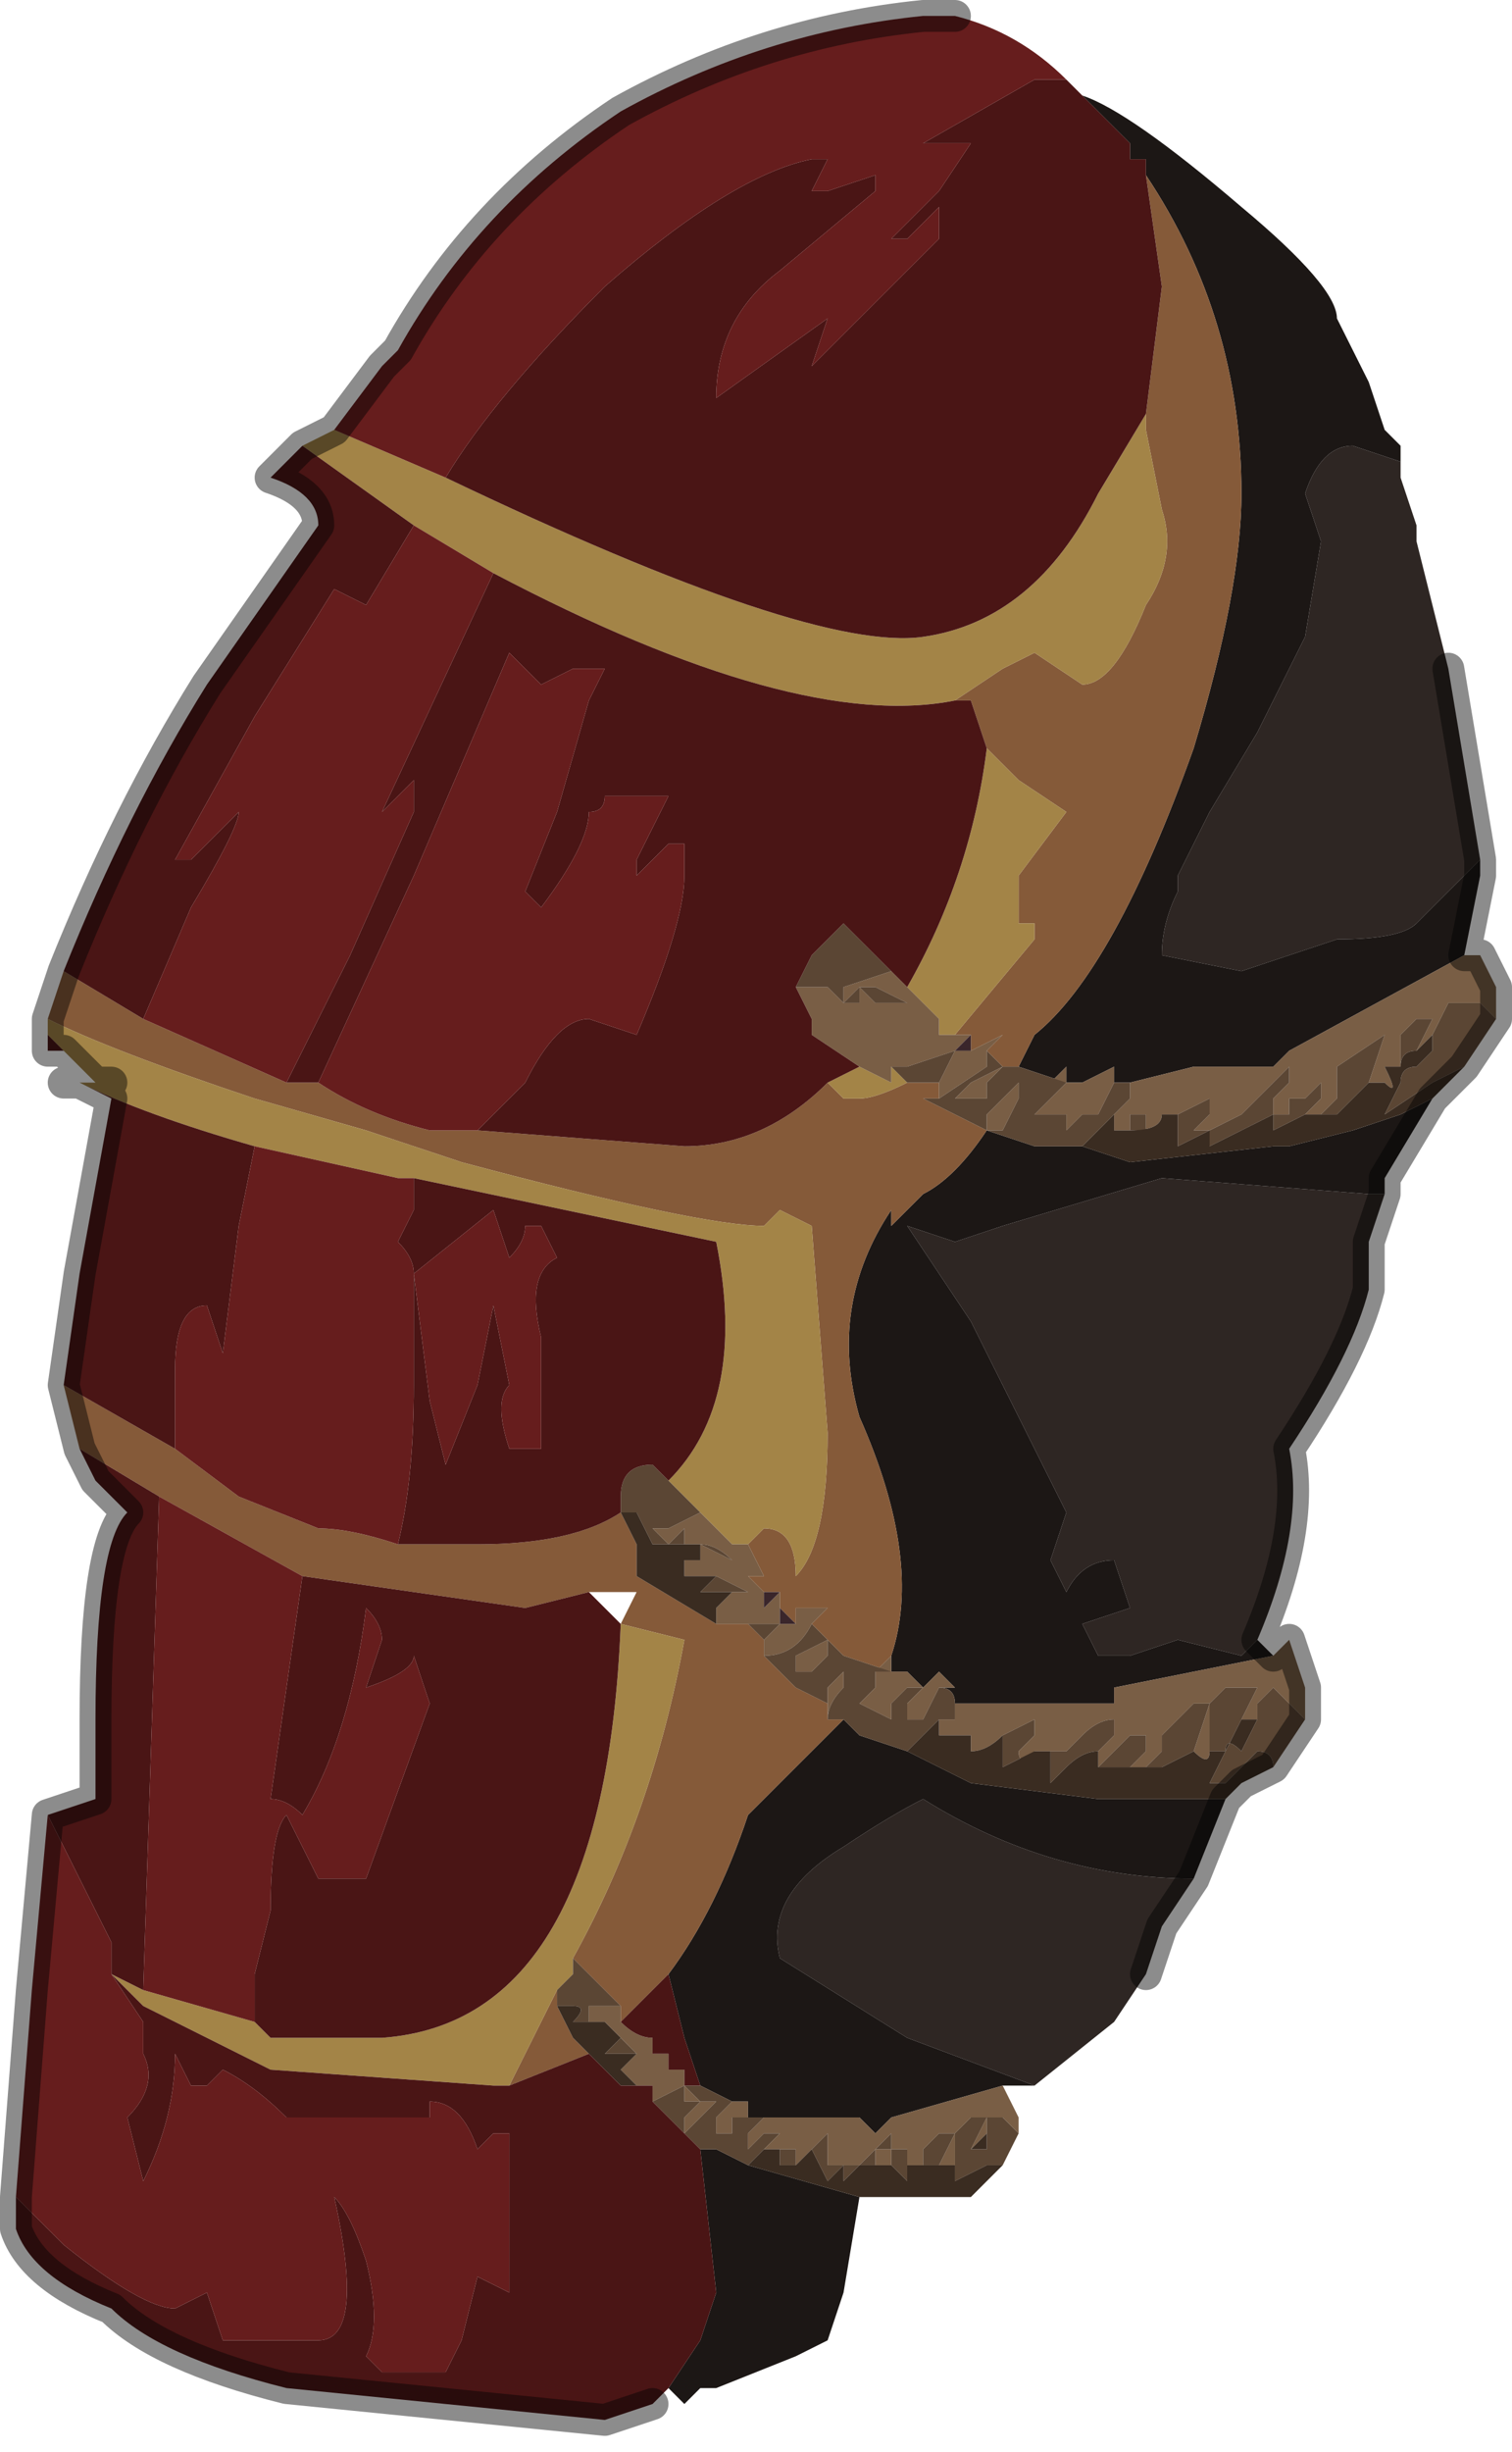 <?xml version="1.0" encoding="UTF-8" standalone="no"?>
<svg xmlns:xlink="http://www.w3.org/1999/xlink" height="7.7px" width="4.75px" xmlns="http://www.w3.org/2000/svg">
  <g transform="matrix(1.0, 0.0, 0.0, 1.0, 2.4, 3.95)">
    <path d="M2.0 -2.5 L2.0 -2.45 2.05 -2.3 2.05 -2.25 2.15 -1.85 2.25 -1.25 2.05 -1.05 Q2.0 -1.0 1.8 -1.0 L1.5 -0.9 1.25 -0.95 Q1.25 -1.05 1.3 -1.15 L1.3 -1.2 1.4 -1.4 1.55 -1.65 1.7 -1.95 1.75 -2.25 1.7 -2.4 Q1.75 -2.55 1.85 -2.55 L2.0 -2.5 M1.95 -0.2 L1.9 -0.05 1.9 0.1 Q1.85 0.3 1.65 0.6 1.7 0.85 1.55 1.2 L1.5 1.25 1.3 1.2 1.15 1.25 1.05 1.25 1.0 1.15 1.15 1.1 1.1 0.95 Q1.0 0.95 0.95 1.05 L0.9 0.95 0.95 0.8 0.8 0.5 0.65 0.2 0.45 -0.1 0.6 -0.05 0.75 -0.1 1.25 -0.25 1.9 -0.2 1.95 -0.2 M1.35 1.95 L1.25 2.1 1.2 2.25 1.1 2.4 0.85 2.6 0.45 2.45 0.05 2.2 Q0.0 2.0 0.25 1.85 0.4 1.75 0.5 1.7 0.9 1.95 1.35 1.95 M1.2 0.0 L1.2 0.0 1.2 0.0" fill="#2e2623" fill-rule="evenodd" stroke="none"/>
    <path d="M1.0 -3.65 Q1.15 -3.6 1.5 -3.3 1.8 -3.05 1.8 -2.95 L1.9 -2.75 1.9 -2.75 1.95 -2.6 2.0 -2.55 2.0 -2.5 1.85 -2.55 Q1.75 -2.55 1.7 -2.4 L1.75 -2.25 1.7 -1.95 1.55 -1.65 1.4 -1.4 1.3 -1.2 1.3 -1.15 Q1.25 -1.05 1.25 -0.95 L1.5 -0.9 1.8 -1.0 Q2.0 -1.0 2.05 -1.05 L2.25 -1.25 2.25 -1.2 2.2 -0.95 1.65 -0.65 1.6 -0.6 1.5 -0.6 1.35 -0.6 1.15 -0.55 1.1 -0.55 1.1 -0.55 1.1 -0.6 1.0 -0.55 1.0 -0.55 0.95 -0.55 0.95 -0.6 0.9 -0.55 0.95 -0.55 0.8 -0.6 0.85 -0.7 Q1.1 -0.9 1.35 -1.6 1.5 -2.1 1.5 -2.4 1.5 -2.95 1.2 -3.4 L1.2 -3.45 1.15 -3.45 1.15 -3.5 1.0 -3.65 M2.1 -0.5 L1.95 -0.25 1.95 -0.2 1.9 -0.2 1.25 -0.25 0.75 -0.1 0.6 -0.05 0.45 -0.1 0.65 0.2 0.8 0.5 0.95 0.8 0.9 0.95 0.95 1.05 Q1.0 0.95 1.1 0.95 L1.15 1.1 1.0 1.15 1.05 1.25 1.15 1.25 1.3 1.2 1.5 1.25 1.55 1.2 1.6 1.25 1.1 1.35 1.1 1.4 1.0 1.4 0.85 1.4 0.65 1.4 0.6 1.4 Q0.6 1.35 0.55 1.35 L0.6 1.35 0.55 1.3 0.5 1.35 0.45 1.3 0.4 1.3 0.4 1.25 0.35 1.3 0.4 1.25 Q0.5 0.95 0.3 0.5 0.2 0.15 0.4 -0.15 L0.4 -0.1 0.5 -0.2 Q0.6 -0.25 0.7 -0.4 L0.85 -0.35 1.0 -0.35 1.15 -0.3 1.6 -0.35 Q1.65 -0.35 1.65 -0.35 L1.85 -0.4 2.0 -0.45 2.1 -0.5 M1.45 1.7 L1.35 1.95 Q0.9 1.95 0.5 1.7 0.4 1.75 0.25 1.85 0.0 2.0 0.05 2.2 L0.45 2.45 0.85 2.6 0.75 2.6 0.4 2.7 0.35 2.75 0.3 2.7 0.2 2.7 0.05 2.7 0.0 2.7 -0.05 2.7 -0.05 2.65 -0.1 2.65 -0.1 2.65 -0.2 2.6 -0.2 2.6 -0.25 2.45 -0.3 2.25 Q-0.15 2.05 -0.05 1.75 L0.15 1.55 0.25 1.45 0.3 1.5 0.45 1.55 0.65 1.65 1.05 1.7 1.1 1.7 1.3 1.7 1.35 1.7 1.45 1.7 M0.3 2.95 L0.25 3.25 0.2 3.4 0.1 3.45 -0.15 3.55 -0.2 3.55 -0.25 3.6 -0.3 3.55 -0.2 3.4 -0.15 3.25 -0.2 2.8 -0.15 2.8 -0.05 2.85 0.3 2.95 M0.7 -0.4 L0.7 -0.4 M1.85 -0.4 L1.85 -0.4" fill="#1c1715" fill-rule="evenodd" stroke="none"/>
    <path d="M-2.15 0.6 L-2.15 0.6 -2.2 0.4 -1.85 0.6 -1.65 0.75 -1.4 0.85 Q-1.3 0.85 -1.15 0.9 L-0.9 0.9 Q-0.6 0.9 -0.45 0.8 L-0.4 0.9 -0.4 1.0 -0.15 1.15 -0.15 1.15 -0.05 1.15 0.0 1.2 0.0 1.25 0.0 1.25 0.1 1.35 0.2 1.4 0.2 1.45 0.25 1.45 0.15 1.55 -0.05 1.75 Q-0.15 2.05 -0.3 2.25 L-0.45 2.4 -0.45 2.35 -0.6 2.2 -0.6 2.2 Q-0.35 1.75 -0.25 1.2 L-0.45 1.15 -0.4 1.05 -0.55 1.05 -0.75 1.1 -1.45 1.0 -1.9 0.75 -2.15 0.6 M-2.25 -0.75 L-2.2 -0.9 -1.95 -0.75 -1.5 -0.55 -1.4 -0.55 Q-1.25 -0.45 -1.05 -0.4 L-0.9 -0.4 -0.25 -0.35 Q0.0 -0.35 0.2 -0.55 L0.25 -0.5 0.3 -0.5 Q0.35 -0.5 0.45 -0.55 L0.55 -0.55 0.55 -0.5 0.5 -0.5 0.7 -0.4 Q0.6 -0.25 0.5 -0.2 L0.4 -0.1 0.4 -0.15 Q0.2 0.15 0.3 0.5 0.5 0.95 0.4 1.25 L0.35 1.3 0.4 1.3 0.25 1.25 0.2 1.2 0.15 1.15 0.2 1.1 0.1 1.1 0.1 1.15 0.05 1.1 0.05 1.05 0.0 1.05 -0.05 1.0 0.0 1.0 -0.05 0.9 0.0 0.85 Q0.1 0.85 0.1 1.0 0.2 0.9 0.2 0.55 L0.15 -0.1 0.05 -0.15 0.0 -0.1 Q-0.2 -0.1 -0.95 -0.3 L-1.25 -0.4 -1.6 -0.5 -1.6 -0.5 Q-2.05 -0.65 -2.25 -0.75 M0.6 -1.75 L0.75 -1.85 0.85 -1.9 1.0 -1.8 Q1.1 -1.8 1.2 -2.05 1.3 -2.2 1.25 -2.35 L1.2 -2.6 1.2 -2.65 1.25 -3.05 1.2 -3.4 Q1.5 -2.95 1.5 -2.4 1.5 -2.1 1.35 -1.6 1.1 -0.9 0.85 -0.7 L0.8 -0.6 0.75 -0.6 0.75 -0.6 0.7 -0.65 0.75 -0.7 0.65 -0.65 0.65 -0.65 0.65 -0.7 0.6 -0.7 0.85 -1.0 0.85 -1.05 0.8 -1.05 0.8 -1.2 0.95 -1.4 0.8 -1.5 0.7 -1.6 0.7 -1.6 0.65 -1.75 0.6 -1.75 M-0.8 2.6 L-0.65 2.3 -0.65 2.35 -0.6 2.45 -0.6 2.45 Q-0.6 2.45 -0.55 2.5 L-0.8 2.6" fill="#855a39" fill-rule="evenodd" stroke="none"/>
    <path d="M-2.15 -0.55 L-2.15 -0.55 -2.2 -0.55 -2.05 -0.55 -2.1 -0.55 -2.15 -0.6 -2.25 -0.7 -2.25 -0.75 Q-2.05 -0.65 -1.6 -0.5 L-1.6 -0.5 -1.25 -0.4 -0.95 -0.3 Q-0.2 -0.1 0.0 -0.1 L0.05 -0.15 0.15 -0.1 0.2 0.55 Q0.2 0.9 0.1 1.0 0.1 0.85 0.0 0.85 L-0.05 0.9 -0.1 0.9 -0.2 0.8 -0.3 0.7 Q-0.05 0.45 -0.15 -0.05 L-1.1 -0.25 -1.15 -0.25 -1.6 -0.35 Q-1.95 -0.45 -2.15 -0.55 M-1.45 -2.55 L-1.35 -2.6 -1.0 -2.45 Q0.15 -1.9 0.5 -1.95 0.85 -2.0 1.05 -2.4 L1.2 -2.65 1.2 -2.6 1.25 -2.35 Q1.3 -2.2 1.2 -2.05 1.1 -1.8 1.0 -1.8 L0.85 -1.9 0.75 -1.85 0.6 -1.75 Q0.1 -1.65 -0.85 -2.15 L-1.1 -2.3 -1.45 -2.55 M0.7 -1.6 L0.8 -1.5 0.95 -1.4 0.8 -1.2 0.8 -1.05 0.85 -1.05 0.85 -1.0 0.6 -0.7 0.6 -0.7 0.55 -0.7 0.55 -0.75 0.45 -0.85 0.45 -0.85 Q0.65 -1.2 0.7 -1.6 M0.3 -0.6 L0.4 -0.55 0.4 -0.6 0.45 -0.55 Q0.35 -0.5 0.3 -0.5 L0.25 -0.5 0.2 -0.55 0.3 -0.6 M-0.45 1.15 L-0.25 1.2 Q-0.35 1.75 -0.6 2.2 L-0.6 2.25 -0.65 2.3 -0.65 2.3 -0.8 2.6 -0.85 2.6 -1.55 2.55 -1.95 2.35 -2.05 2.25 -1.95 2.3 -1.6 2.4 -1.55 2.45 -1.2 2.45 Q-0.5 2.4 -0.45 1.15" fill="#a38447" fill-rule="evenodd" stroke="none"/>
    <path d="M2.2 -0.95 L2.25 -0.95 2.3 -0.85 2.3 -0.75 2.25 -0.8 2.2 -0.8 2.15 -0.8 2.1 -0.7 2.05 -0.65 2.1 -0.75 2.05 -0.75 2.05 -0.75 2.0 -0.7 2.0 -0.6 1.95 -0.6 Q2.0 -0.5 1.95 -0.55 L1.9 -0.55 1.9 -0.55 1.95 -0.7 1.95 -0.7 1.8 -0.6 1.8 -0.5 1.75 -0.45 1.7 -0.45 1.75 -0.5 1.75 -0.55 1.7 -0.5 Q1.7 -0.5 1.65 -0.5 L1.65 -0.45 1.6 -0.45 1.6 -0.5 1.65 -0.55 1.65 -0.6 1.55 -0.5 1.5 -0.45 1.4 -0.4 1.4 -0.4 1.35 -0.4 Q1.4 -0.45 1.4 -0.45 L1.4 -0.5 1.3 -0.45 1.3 -0.45 1.25 -0.45 Q1.25 -0.4 1.15 -0.4 L1.2 -0.4 1.2 -0.45 1.15 -0.45 1.15 -0.45 1.15 -0.4 1.1 -0.4 1.1 -0.45 1.15 -0.5 1.15 -0.55 1.35 -0.6 1.5 -0.6 1.6 -0.6 1.65 -0.65 2.2 -0.95 M1.6 1.25 L1.65 1.2 1.7 1.35 1.7 1.45 1.65 1.4 1.6 1.35 1.55 1.4 1.55 1.45 1.5 1.45 1.55 1.35 1.5 1.35 1.45 1.35 1.4 1.4 1.4 1.55 Q1.4 1.6 1.35 1.55 L1.4 1.4 1.35 1.4 1.25 1.5 1.25 1.55 1.2 1.6 1.15 1.6 1.2 1.55 1.2 1.5 1.15 1.5 1.1 1.55 1.05 1.6 1.05 1.55 1.1 1.5 1.1 1.45 Q1.05 1.45 1.0 1.5 0.95 1.55 0.95 1.55 L0.9 1.55 0.85 1.55 Q0.8 1.6 0.8 1.55 L0.85 1.5 0.85 1.45 0.75 1.5 Q0.7 1.55 0.65 1.55 L0.65 1.5 0.6 1.5 0.65 1.5 0.6 1.5 0.55 1.5 0.55 1.45 0.6 1.45 0.6 1.4 0.65 1.4 0.85 1.4 1.0 1.4 1.1 1.4 1.1 1.35 1.6 1.25 M0.75 2.6 L0.8 2.7 0.8 2.75 0.75 2.7 0.7 2.7 0.7 2.75 0.65 2.8 0.7 2.7 0.65 2.7 0.6 2.75 0.6 2.85 0.55 2.85 0.6 2.75 0.55 2.75 0.5 2.8 0.5 2.85 0.45 2.85 0.45 2.9 0.45 2.8 0.4 2.8 0.4 2.85 0.35 2.85 0.35 2.8 0.4 2.8 0.4 2.75 0.35 2.8 0.3 2.85 Q0.25 2.85 0.25 2.85 L0.2 2.85 0.2 2.75 0.15 2.8 0.1 2.85 0.1 2.8 0.05 2.8 0.1 2.8 0.05 2.8 0.05 2.85 0.05 2.8 0.0 2.8 0.05 2.75 0.05 2.7 0.05 2.75 0.0 2.75 0.0 2.75 -0.05 2.8 -0.05 2.75 -0.05 2.75 0.0 2.7 -0.05 2.7 -0.05 2.7 -0.1 2.7 -0.1 2.75 -0.15 2.75 -0.15 2.7 -0.1 2.65 -0.1 2.65 -0.05 2.65 -0.05 2.7 0.0 2.7 0.05 2.7 0.2 2.7 0.3 2.7 0.35 2.75 0.4 2.7 0.75 2.6 M0.6 -0.7 L0.65 -0.7 0.6 -0.65 0.65 -0.65 0.65 -0.65 0.75 -0.7 0.7 -0.65 0.7 -0.6 0.55 -0.5 0.55 -0.55 0.6 -0.65 0.45 -0.6 0.4 -0.6 0.4 -0.55 0.3 -0.6 0.15 -0.7 0.15 -0.75 0.1 -0.85 0.2 -0.85 0.25 -0.8 0.3 -0.8 0.3 -0.85 0.25 -0.8 0.25 -0.85 0.4 -0.9 0.45 -0.85 0.45 -0.85 0.55 -0.75 0.55 -0.7 0.55 -0.7 0.6 -0.7 0.6 -0.7 M0.5 -0.8 L0.45 -0.8 0.35 -0.85 0.3 -0.85 0.35 -0.8 0.45 -0.8 0.5 -0.8 M0.35 1.3 L0.4 1.25 0.4 1.3 0.45 1.3 0.5 1.35 0.55 1.3 0.6 1.35 0.55 1.35 0.5 1.45 0.45 1.45 0.45 1.5 0.45 1.4 0.5 1.35 Q0.45 1.35 0.45 1.35 L0.4 1.4 0.4 1.45 0.3 1.4 0.35 1.35 0.35 1.3 0.4 1.3 0.35 1.3 M0.95 -0.55 L0.9 -0.55 0.95 -0.6 0.95 -0.55 1.0 -0.55 1.0 -0.55 1.0 -0.5 0.95 -0.45 0.95 -0.45 0.85 -0.45 0.9 -0.5 0.95 -0.55 M1.0 -0.55 L1.1 -0.6 1.1 -0.55 1.1 -0.55 1.05 -0.45 1.0 -0.45 1.0 -0.45 0.95 -0.4 0.95 -0.45 1.0 -0.5 1.0 -0.55 M0.7 -0.4 L0.7 -0.45 0.75 -0.5 0.8 -0.55 0.8 -0.5 0.75 -0.4 0.7 -0.4 M0.75 -0.6 L0.7 -0.55 0.7 -0.5 0.65 -0.5 0.6 -0.5 0.65 -0.55 0.75 -0.6 M1.6 -0.45 L1.6 -0.45 M-0.45 2.35 L-0.45 2.4 -0.45 2.4 Q-0.4 2.45 -0.35 2.45 L-0.35 2.5 -0.35 2.5 -0.3 2.5 -0.3 2.55 -0.25 2.55 -0.2 2.55 -0.25 2.55 -0.25 2.55 -0.25 2.6 -0.35 2.65 -0.35 2.6 -0.3 2.6 -0.4 2.6 -0.45 2.55 -0.4 2.5 -0.4 2.5 -0.45 2.45 -0.45 2.45 -0.45 2.45 -0.5 2.45 -0.5 2.45 -0.45 2.45 -0.45 2.45 -0.45 2.45 -0.5 2.4 -0.5 2.4 -0.55 2.4 -0.55 2.35 -0.45 2.35 M0.2 1.45 L0.2 1.4 0.2 1.35 0.25 1.3 Q0.25 1.3 0.25 1.35 0.2 1.4 0.2 1.45 M0.0 1.25 L0.0 1.2 0.05 1.15 -0.15 1.15 -0.15 1.1 -0.1 1.05 -0.05 1.05 -0.15 1.0 -0.15 1.0 -0.2 1.0 -0.25 1.0 -0.25 0.95 -0.2 0.95 -0.2 0.9 -0.1 0.95 Q-0.15 0.9 -0.2 0.9 L-0.25 0.9 -0.25 0.85 -0.3 0.9 -0.3 0.9 -0.35 0.85 -0.3 0.85 Q-0.2 0.8 -0.2 0.8 L-0.1 0.9 -0.05 0.9 0.0 1.0 -0.05 1.0 0.0 1.05 0.0 1.1 0.05 1.05 0.05 1.1 0.05 1.15 0.1 1.15 0.1 1.1 0.2 1.1 0.15 1.15 Q0.1 1.25 0.0 1.25 M-0.25 2.6 L-0.2 2.65 -0.25 2.65 -0.3 2.65 -0.25 2.65 -0.25 2.6 M-0.2 2.65 L-0.15 2.65 -0.2 2.7 -0.2 2.7 -0.25 2.75 -0.25 2.7 -0.2 2.65 -0.2 2.65 M0.2 1.2 L0.2 1.25 0.15 1.3 0.1 1.3 0.1 1.25 0.2 1.2" fill="#795e45" fill-rule="evenodd" stroke="none"/>
    <path d="M2.3 -0.75 L2.2 -0.6 2.1 -0.55 1.95 -0.45 1.95 -0.45 2.0 -0.55 Q2.0 -0.6 2.05 -0.6 L2.1 -0.65 2.1 -0.7 2.15 -0.8 2.2 -0.8 2.25 -0.8 2.3 -0.75 M1.7 1.45 L1.6 1.6 Q1.6 1.55 1.55 1.55 L1.45 1.65 1.4 1.65 1.45 1.55 Q1.45 1.5 1.5 1.55 L1.55 1.45 1.55 1.4 1.6 1.35 1.65 1.4 1.7 1.45 M0.8 2.75 L0.75 2.85 0.7 2.85 0.6 2.9 0.6 2.85 0.65 2.8 0.7 2.8 0.7 2.75 0.7 2.7 0.75 2.7 0.8 2.75 M0.7 -0.65 L0.75 -0.6 0.75 -0.6 0.8 -0.6 0.95 -0.55 0.9 -0.5 0.85 -0.45 0.95 -0.45 0.95 -0.45 1.0 -0.5 1.0 -0.55 1.0 -0.5 0.95 -0.45 0.95 -0.4 1.0 -0.45 1.0 -0.45 1.05 -0.45 1.1 -0.55 1.1 -0.55 1.1 -0.55 1.15 -0.55 1.15 -0.5 1.1 -0.45 1.1 -0.45 1.05 -0.4 1.05 -0.4 1.0 -0.35 0.85 -0.35 0.7 -0.4 0.75 -0.4 0.8 -0.5 0.8 -0.55 0.75 -0.5 0.7 -0.45 0.7 -0.4 0.5 -0.5 0.55 -0.5 0.7 -0.6 0.7 -0.65 M0.4 -0.9 L0.25 -0.85 0.25 -0.8 0.3 -0.85 0.3 -0.8 0.25 -0.8 0.2 -0.85 0.1 -0.85 0.15 -0.95 0.25 -1.05 0.25 -1.05 0.4 -0.9 M0.4 -0.6 L0.45 -0.6 0.6 -0.65 0.55 -0.55 0.45 -0.55 0.4 -0.6 M0.5 -0.8 L0.45 -0.8 0.35 -0.8 0.3 -0.85 0.35 -0.85 0.45 -0.8 0.5 -0.8 M0.55 1.35 Q0.6 1.35 0.6 1.4 L0.65 1.4 0.6 1.4 0.6 1.45 0.55 1.45 0.5 1.5 0.45 1.55 0.3 1.5 0.25 1.45 0.2 1.45 Q0.2 1.4 0.25 1.35 0.25 1.3 0.25 1.3 L0.2 1.35 0.2 1.4 0.1 1.35 0.0 1.25 0.0 1.25 Q0.1 1.25 0.15 1.15 L0.2 1.2 0.25 1.25 0.4 1.3 0.35 1.3 0.35 1.35 0.3 1.4 0.4 1.45 0.4 1.4 0.45 1.35 Q0.45 1.35 0.5 1.35 L0.45 1.4 0.45 1.5 0.45 1.45 0.5 1.45 0.55 1.35 M0.75 -0.6 L0.65 -0.55 0.6 -0.5 0.65 -0.5 0.7 -0.5 0.7 -0.55 0.75 -0.6 M0.7 -0.4 L0.7 -0.4 M1.8 -0.5 L1.8 -0.6 1.95 -0.7 1.95 -0.7 1.9 -0.55 1.9 -0.55 1.8 -0.45 1.75 -0.45 1.8 -0.5 M1.95 -0.6 L2.0 -0.6 2.0 -0.7 2.05 -0.75 2.05 -0.75 2.1 -0.75 2.05 -0.65 Q2.0 -0.65 2.0 -0.6 L1.95 -0.6 M1.3 -0.45 L1.3 -0.45 1.4 -0.5 1.4 -0.45 Q1.4 -0.45 1.35 -0.4 L1.4 -0.4 1.4 -0.4 1.4 -0.4 1.3 -0.35 1.3 -0.45 M1.4 -0.4 L1.5 -0.45 1.55 -0.5 1.65 -0.6 1.65 -0.55 1.6 -0.5 1.6 -0.45 1.65 -0.45 1.65 -0.5 Q1.7 -0.5 1.7 -0.5 L1.75 -0.55 1.75 -0.5 1.7 -0.45 1.7 -0.45 1.6 -0.4 1.6 -0.45 1.5 -0.4 1.4 -0.35 1.4 -0.4 M1.15 -0.4 L1.15 -0.45 1.15 -0.45 1.2 -0.45 1.2 -0.4 1.15 -0.4 M-0.6 2.2 L-0.6 2.2 -0.45 2.35 -0.55 2.35 -0.55 2.4 -0.5 2.4 -0.55 2.4 -0.6 2.4 Q-0.55 2.35 -0.6 2.35 L-0.65 2.35 -0.65 2.3 -0.65 2.3 -0.6 2.25 -0.6 2.2 M0.0 1.2 L-0.05 1.15 -0.15 1.15 0.05 1.15 0.0 1.2 M-0.25 0.9 L-0.2 0.9 Q-0.15 0.9 -0.1 0.95 L-0.2 0.9 -0.25 0.9 -0.35 0.9 -0.4 0.8 -0.45 0.8 -0.45 0.75 Q-0.45 0.65 -0.35 0.65 L-0.3 0.7 -0.2 0.8 Q-0.2 0.8 -0.3 0.85 L-0.35 0.85 -0.3 0.9 -0.3 0.9 -0.25 0.85 -0.25 0.9 M-0.15 1.0 L-0.15 1.0 -0.05 1.05 -0.1 1.05 -0.2 1.05 -0.15 1.0 M-0.15 1.15 L-0.15 1.15 M-0.45 2.45 L-0.5 2.4 -0.5 2.4 -0.45 2.45 -0.45 2.45 -0.45 2.45 -0.45 2.45 -0.45 2.45 -0.4 2.5 -0.4 2.5 Q-0.45 2.5 -0.5 2.5 L-0.45 2.45 M-0.4 2.6 L-0.3 2.6 -0.35 2.6 -0.4 2.6 -0.45 2.6 -0.4 2.6 M-0.35 2.65 L-0.25 2.6 -0.25 2.55 -0.25 2.6 -0.2 2.6 -0.2 2.6 -0.1 2.65 -0.15 2.7 -0.15 2.75 -0.1 2.75 -0.1 2.7 -0.05 2.7 -0.05 2.7 0.0 2.7 -0.05 2.75 -0.05 2.75 -0.05 2.8 0.0 2.75 0.0 2.75 0.05 2.75 0.05 2.7 0.05 2.75 0.0 2.8 0.0 2.8 -0.05 2.85 -0.15 2.8 -0.2 2.8 -0.25 2.75 -0.3 2.7 -0.35 2.65 -0.35 2.65 M-0.25 2.6 L-0.25 2.65 -0.3 2.65 -0.25 2.65 -0.2 2.65 -0.25 2.6 M-0.2 2.65 L-0.2 2.65 -0.25 2.7 -0.25 2.75 -0.2 2.7 -0.2 2.7 -0.15 2.65 -0.2 2.65 M0.2 1.2 L0.1 1.25 0.1 1.3 0.15 1.3 0.2 1.25 0.2 1.2 M0.75 1.5 L0.85 1.45 0.85 1.5 0.8 1.55 Q0.8 1.6 0.85 1.55 L0.75 1.6 0.75 1.5 M0.9 1.55 L0.95 1.55 Q0.95 1.55 1.0 1.5 1.05 1.45 1.1 1.45 L1.1 1.5 1.05 1.55 Q1.0 1.55 0.95 1.6 L0.9 1.65 0.9 1.55 M1.05 1.6 L1.1 1.55 1.15 1.5 1.2 1.5 1.2 1.55 1.15 1.6 1.15 1.6 1.05 1.6 M1.25 1.55 L1.25 1.5 1.35 1.4 1.4 1.4 1.35 1.55 1.25 1.6 1.2 1.6 1.25 1.55 M1.4 1.55 L1.4 1.4 1.45 1.35 1.5 1.35 1.55 1.35 1.5 1.45 1.45 1.55 1.4 1.55 M0.65 1.5 L0.6 1.5 0.65 1.5 0.65 1.55 0.65 1.5 M0.45 2.85 L0.5 2.85 0.5 2.8 0.55 2.75 0.6 2.75 0.55 2.85 0.5 2.85 0.45 2.85 M0.6 2.85 L0.6 2.75 0.65 2.7 0.7 2.7 0.65 2.8 0.6 2.85 M0.35 2.85 L0.3 2.85 0.25 2.9 0.25 2.85 Q0.25 2.85 0.3 2.85 L0.35 2.8 0.4 2.75 0.4 2.8 0.35 2.8 0.35 2.85 M0.15 2.8 L0.2 2.75 0.2 2.85 0.25 2.85 0.2 2.9 0.15 2.8 M0.05 2.85 L0.05 2.8 0.1 2.8 0.05 2.8 0.1 2.8 0.1 2.85 0.05 2.85 M0.4 2.85 L0.4 2.8 0.45 2.8 0.45 2.9 0.4 2.85 0.4 2.85" fill="#5b4634" fill-rule="evenodd" stroke="none"/>
    <path d="M0.65 -0.7 L0.65 -0.65 0.6 -0.65 0.65 -0.7 M0.6 -0.7 L0.55 -0.7 0.55 -0.7 0.6 -0.7 M0.0 1.05 L0.05 1.05 0.0 1.1 0.0 1.05 M0.05 1.1 L0.1 1.15 0.05 1.15 0.05 1.1 M-0.3 2.5 L-0.35 2.5 -0.35 2.5 -0.3 2.5" fill="#3a262b" fill-rule="evenodd" stroke="none"/>
    <path d="M2.2 -0.6 L2.1 -0.5 2.0 -0.45 1.85 -0.4 1.65 -0.35 Q1.65 -0.35 1.6 -0.35 L1.15 -0.3 1.0 -0.35 1.05 -0.4 1.05 -0.4 1.1 -0.45 1.1 -0.45 1.1 -0.4 1.15 -0.4 1.2 -0.4 1.15 -0.4 Q1.25 -0.4 1.25 -0.45 L1.3 -0.45 1.3 -0.35 1.4 -0.4 1.4 -0.4 1.4 -0.35 1.5 -0.4 1.6 -0.45 1.6 -0.45 1.6 -0.4 1.7 -0.45 1.7 -0.45 1.75 -0.45 1.8 -0.5 1.75 -0.45 1.8 -0.45 1.9 -0.55 1.95 -0.55 Q2.0 -0.5 1.95 -0.6 L2.0 -0.6 Q2.0 -0.65 2.05 -0.65 L2.1 -0.7 2.1 -0.65 2.05 -0.6 Q2.0 -0.6 2.0 -0.55 L1.95 -0.45 1.95 -0.45 2.1 -0.55 2.2 -0.6 M1.6 1.6 L1.5 1.65 1.45 1.7 1.35 1.7 1.3 1.7 1.1 1.7 1.05 1.7 0.65 1.65 0.45 1.55 0.5 1.5 0.55 1.45 0.6 1.45 0.55 1.45 0.55 1.5 0.6 1.5 0.65 1.5 0.65 1.55 Q0.7 1.55 0.75 1.5 L0.75 1.6 0.85 1.55 0.9 1.55 0.9 1.65 0.95 1.6 Q1.0 1.55 1.05 1.55 L1.05 1.6 1.15 1.6 1.15 1.6 1.2 1.6 1.25 1.55 1.2 1.6 1.25 1.6 1.35 1.55 Q1.4 1.6 1.4 1.55 L1.45 1.55 1.5 1.45 1.55 1.45 1.55 1.4 1.55 1.45 1.5 1.55 Q1.45 1.5 1.45 1.55 L1.4 1.65 1.45 1.65 1.55 1.55 Q1.6 1.55 1.6 1.6 M0.75 2.85 L0.65 2.95 0.55 2.95 0.4 2.95 0.3 2.95 -0.05 2.85 0.0 2.8 0.0 2.8 0.05 2.75 0.0 2.8 0.05 2.8 0.05 2.85 0.1 2.85 0.15 2.8 0.2 2.9 0.25 2.85 0.25 2.9 0.3 2.85 0.35 2.85 0.4 2.85 0.4 2.85 0.45 2.9 0.45 2.85 0.5 2.85 0.55 2.85 0.6 2.85 0.6 2.9 0.7 2.85 0.75 2.85 M1.85 -0.4 L1.85 -0.4 M-0.15 1.15 L-0.15 1.15 -0.4 1.0 -0.4 0.9 -0.45 0.8 -0.4 0.8 -0.35 0.9 -0.25 0.9 -0.25 0.85 -0.25 0.9 -0.2 0.9 -0.2 0.95 -0.25 0.95 -0.25 1.0 -0.2 1.0 -0.15 1.0 -0.2 1.05 -0.1 1.05 -0.15 1.1 -0.15 1.15 -0.15 1.15 M-0.45 0.8 L-0.45 0.8 M-0.65 2.35 L-0.6 2.35 Q-0.55 2.35 -0.6 2.4 L-0.55 2.4 -0.5 2.4 -0.45 2.45 -0.45 2.45 -0.5 2.5 Q-0.45 2.5 -0.4 2.5 L-0.45 2.55 -0.4 2.6 -0.45 2.6 -0.45 2.6 -0.55 2.5 Q-0.6 2.45 -0.6 2.45 L-0.6 2.45 -0.65 2.35 M-0.45 2.45 L-0.5 2.45 -0.5 2.45 -0.45 2.45 -0.45 2.45 M0.65 2.8 L0.7 2.75 0.7 2.8 0.65 2.8 0.6 2.85 0.65 2.8" fill="#3a2c21" fill-rule="evenodd" stroke="none"/>
    <path d="M1.85 -0.4 L1.85 -0.4 1.85 -0.4 M1.3 1.7 L1.35 1.7 1.3 1.7" fill="#3f2c28" fill-rule="evenodd" stroke="none"/>
    <path d="M1.2 0.0 L1.2 0.0 1.2 0.0" fill="#4f343b" fill-rule="evenodd" stroke="none"/>
    <path d="M0.95 -3.7 L1.0 -3.65 1.15 -3.5 1.15 -3.45 1.2 -3.45 1.2 -3.4 1.25 -3.05 1.2 -2.65 1.05 -2.4 Q0.85 -2.0 0.5 -1.95 0.15 -1.9 -1.0 -2.45 -0.85 -2.7 -0.5 -3.05 -0.1 -3.4 0.15 -3.45 L0.2 -3.45 0.15 -3.35 0.2 -3.35 0.35 -3.4 0.35 -3.35 0.05 -3.1 Q-0.15 -2.95 -0.15 -2.7 L0.2 -2.95 0.15 -2.8 0.15 -2.8 0.35 -3.0 0.55 -3.2 0.55 -3.3 0.45 -3.2 0.4 -3.2 0.55 -3.35 0.65 -3.5 0.5 -3.5 0.85 -3.7 0.95 -3.7 M-0.3 3.55 L-0.35 3.6 -0.5 3.65 -1.5 3.55 Q-1.9 3.45 -2.05 3.3 -2.3 3.2 -2.35 3.05 L-2.35 2.95 -2.2 3.1 Q-1.95 3.3 -1.85 3.3 L-1.75 3.25 -1.7 3.4 -1.5 3.4 -1.4 3.4 Q-1.25 3.4 -1.35 2.95 -1.3 3.0 -1.25 3.15 -1.2 3.35 -1.25 3.45 L-1.2 3.5 -1.0 3.5 -0.95 3.4 -0.9 3.2 -0.8 3.25 -0.8 2.75 -0.85 2.75 -0.9 2.8 Q-0.95 2.65 -1.05 2.65 L-1.05 2.7 -1.1 2.7 -1.25 2.7 -1.25 2.7 -1.5 2.7 Q-1.6 2.6 -1.7 2.55 L-1.75 2.6 -1.8 2.6 -1.85 2.5 Q-1.85 2.7 -1.95 2.9 L-2.0 2.7 Q-1.9 2.6 -1.95 2.5 L-1.95 2.4 -2.05 2.25 -2.05 2.15 -2.25 1.75 -2.1 1.7 -2.1 1.45 Q-2.1 0.9 -2.0 0.8 L-2.1 0.7 -2.15 0.6 -1.9 0.75 -1.95 2.3 -2.05 2.25 -1.95 2.35 -1.55 2.55 -0.85 2.6 -0.8 2.6 -0.55 2.5 -0.45 2.6 -0.45 2.6 -0.4 2.6 -0.35 2.6 -0.35 2.65 -0.35 2.65 -0.3 2.7 -0.25 2.75 -0.2 2.8 -0.15 3.25 -0.2 3.4 -0.3 3.55 M-2.2 0.4 L-2.15 0.05 -2.05 -0.5 -2.15 -0.55 Q-1.95 -0.45 -1.6 -0.35 L-1.65 -0.1 -1.7 0.3 -1.7 0.3 -1.75 0.15 Q-1.85 0.15 -1.85 0.35 L-1.85 0.6 -2.2 0.4 M-2.15 -0.6 L-2.2 -0.65 -2.25 -0.65 -2.25 -0.7 -2.15 -0.6 M-2.2 -0.9 Q-2.0 -1.4 -1.75 -1.8 L-1.4 -2.3 Q-1.4 -2.4 -1.55 -2.45 L-1.45 -2.55 -1.1 -2.3 -1.25 -2.05 -1.35 -2.1 -1.6 -1.7 -1.85 -1.25 -1.8 -1.25 -1.7 -1.35 -1.65 -1.4 Q-1.65 -1.35 -1.8 -1.1 L-1.95 -0.75 -2.2 -0.9 M0.6 -1.75 L0.65 -1.75 0.7 -1.6 0.7 -1.6 Q0.65 -1.2 0.45 -0.85 L0.4 -0.9 0.25 -1.05 0.25 -1.05 0.15 -0.95 0.1 -0.85 0.15 -0.75 0.15 -0.7 0.3 -0.6 0.2 -0.55 Q0.0 -0.35 -0.25 -0.35 L-0.9 -0.4 -0.75 -0.55 Q-0.65 -0.75 -0.55 -0.75 L-0.4 -0.7 Q-0.25 -1.05 -0.25 -1.2 L-0.25 -1.3 -0.3 -1.3 -0.4 -1.2 -0.4 -1.25 -0.3 -1.45 -0.5 -1.45 Q-0.5 -1.4 -0.55 -1.4 -0.55 -1.3 -0.7 -1.1 L-0.75 -1.15 -0.65 -1.4 -0.55 -1.75 -0.5 -1.85 -0.6 -1.85 -0.7 -1.8 -0.8 -1.9 -1.1 -1.2 -1.4 -0.55 -1.5 -0.55 -1.3 -0.95 -1.1 -1.4 -1.1 -1.5 -1.2 -1.4 Q-1.25 -1.4 -1.2 -1.4 L-0.85 -2.15 Q0.1 -1.65 0.6 -1.75 M-1.15 0.9 Q-1.1 0.7 -1.1 0.4 L-1.1 0.05 Q-1.1 0.0 -1.15 -0.05 L-1.1 -0.15 -1.1 -0.25 -0.15 -0.05 Q-0.05 0.45 -0.3 0.7 L-0.35 0.65 Q-0.45 0.65 -0.45 0.75 L-0.45 0.8 -0.45 0.8 Q-0.6 0.9 -0.9 0.9 L-1.15 0.9 M-1.1 0.05 L-1.05 0.45 -1.0 0.65 -1.0 0.65 -0.9 0.4 -0.85 0.15 -0.8 0.4 Q-0.85 0.45 -0.8 0.6 L-0.7 0.6 -0.7 0.25 Q-0.75 0.05 -0.65 0.0 L-0.7 -0.1 -0.75 -0.1 Q-0.75 -0.05 -0.8 0.0 L-0.85 -0.15 -0.85 -0.15 -1.1 0.05 M-1.45 1.0 L-0.75 1.1 -0.55 1.05 -0.45 1.15 Q-0.5 2.4 -1.2 2.45 L-1.55 2.45 -1.6 2.4 -1.6 2.25 -1.55 2.05 Q-1.55 1.8 -1.5 1.75 L-1.4 1.95 -1.35 1.95 -1.25 1.95 -1.05 1.4 -1.1 1.25 -1.1 1.25 Q-1.1 1.3 -1.25 1.35 L-1.2 1.2 Q-1.2 1.15 -1.25 1.1 L-1.25 1.1 Q-1.3 1.5 -1.45 1.75 -1.5 1.7 -1.55 1.7 L-1.45 1.0 M-0.45 2.4 L-0.3 2.25 -0.25 2.45 -0.2 2.6 -0.25 2.6 -0.25 2.55 -0.25 2.55 -0.2 2.55 -0.25 2.55 -0.3 2.55 -0.3 2.5 -0.35 2.5 -0.35 2.45 Q-0.4 2.45 -0.45 2.4 L-0.45 2.4" fill="#4a1515" fill-rule="evenodd" stroke="none"/>
    <path d="M-1.35 -2.6 L-1.2 -2.8 -1.15 -2.85 Q-0.9 -3.3 -0.45 -3.6 0.0 -3.85 0.5 -3.9 L0.6 -3.9 Q0.8 -3.85 0.95 -3.7 L0.85 -3.7 0.5 -3.5 0.65 -3.5 0.55 -3.35 0.4 -3.2 0.45 -3.2 0.55 -3.3 0.55 -3.2 0.35 -3.0 0.15 -2.8 0.15 -2.8 0.2 -2.95 -0.15 -2.7 Q-0.15 -2.95 0.05 -3.1 L0.35 -3.35 0.35 -3.4 0.2 -3.35 0.15 -3.35 0.2 -3.45 0.15 -3.45 Q-0.1 -3.4 -0.5 -3.05 -0.85 -2.7 -1.0 -2.45 L-1.35 -2.6 M-2.35 2.95 L-2.3 2.3 -2.25 1.75 -2.25 1.75 -2.05 2.15 -2.05 2.25 -1.95 2.4 -1.95 2.5 Q-1.9 2.6 -2.0 2.7 L-1.95 2.9 Q-1.85 2.7 -1.85 2.5 L-1.8 2.6 -1.75 2.6 -1.7 2.55 Q-1.6 2.6 -1.5 2.7 L-1.25 2.7 -1.25 2.7 -1.1 2.7 -1.05 2.7 -1.05 2.65 Q-0.95 2.65 -0.9 2.8 L-0.85 2.75 -0.8 2.75 -0.8 3.25 -0.9 3.2 -0.95 3.4 -1.0 3.5 -1.2 3.5 -1.25 3.45 Q-1.2 3.35 -1.25 3.15 -1.3 3.0 -1.35 2.95 -1.25 3.4 -1.4 3.4 L-1.5 3.4 -1.7 3.4 -1.75 3.25 -1.85 3.3 Q-1.95 3.3 -2.2 3.1 L-2.35 2.95 M-0.9 -0.4 L-1.05 -0.4 Q-1.25 -0.45 -1.4 -0.55 L-1.1 -1.2 -0.8 -1.9 -0.7 -1.8 -0.6 -1.85 -0.5 -1.85 -0.55 -1.75 -0.65 -1.4 -0.75 -1.15 -0.7 -1.1 Q-0.55 -1.3 -0.55 -1.4 -0.5 -1.4 -0.5 -1.45 L-0.3 -1.45 -0.4 -1.25 -0.4 -1.2 -0.3 -1.3 -0.25 -1.3 -0.25 -1.2 Q-0.25 -1.05 -0.4 -0.7 L-0.55 -0.75 Q-0.65 -0.75 -0.75 -0.55 L-0.9 -0.4 M-1.5 -0.55 L-1.95 -0.75 -1.8 -1.1 Q-1.65 -1.35 -1.65 -1.4 L-1.7 -1.35 -1.8 -1.25 -1.85 -1.25 -1.6 -1.7 -1.35 -2.1 -1.25 -2.05 -1.1 -2.3 -0.85 -2.15 -1.2 -1.4 Q-1.25 -1.4 -1.2 -1.4 L-1.1 -1.5 -1.1 -1.4 -1.3 -0.95 -1.5 -0.55 M-1.85 0.6 L-1.85 0.35 Q-1.85 0.15 -1.75 0.15 L-1.7 0.3 -1.7 0.3 -1.65 -0.1 -1.6 -0.35 -1.15 -0.25 -1.1 -0.25 -1.1 -0.15 -1.15 -0.05 Q-1.1 0.0 -1.1 0.05 L-1.1 0.4 Q-1.1 0.7 -1.15 0.9 -1.3 0.85 -1.4 0.85 L-1.65 0.75 -1.85 0.6 M-1.1 0.05 L-0.85 -0.15 -0.85 -0.15 -0.8 0.0 Q-0.75 -0.05 -0.75 -0.1 L-0.7 -0.1 -0.65 0.0 Q-0.75 0.05 -0.7 0.25 L-0.7 0.6 -0.8 0.6 Q-0.85 0.45 -0.8 0.4 L-0.85 0.15 -0.9 0.4 -1.0 0.65 -1.0 0.65 -1.05 0.45 -1.1 0.05 M-1.6 2.4 L-1.95 2.3 -1.9 0.75 -1.45 1.0 -1.55 1.7 Q-1.5 1.7 -1.45 1.75 -1.3 1.5 -1.25 1.1 L-1.25 1.1 Q-1.2 1.15 -1.2 1.2 L-1.25 1.35 Q-1.1 1.3 -1.1 1.25 L-1.1 1.25 -1.05 1.4 -1.25 1.95 -1.35 1.95 -1.4 1.95 -1.5 1.75 Q-1.55 1.8 -1.55 2.05 L-1.6 2.25 -1.6 2.4" fill="#661d1d" fill-rule="evenodd" stroke="none"/>
    <path d="M-1.35 -2.6 L-1.2 -2.8 -1.15 -2.85 Q-0.9 -3.3 -0.45 -3.6 0.0 -3.85 0.5 -3.9 L0.6 -3.9 M2.15 -1.85 L2.25 -1.25 2.25 -1.2 2.2 -0.95 2.25 -0.95 2.3 -0.85 2.3 -0.75 2.2 -0.6 2.1 -0.5 1.95 -0.25 1.95 -0.2 1.9 -0.05 1.9 0.1 Q1.85 0.3 1.65 0.6 1.7 0.85 1.55 1.2 L1.6 1.25 1.65 1.2 1.7 1.35 1.7 1.45 1.6 1.6 1.5 1.65 1.45 1.7 1.35 1.95 1.25 2.1 1.2 2.25 M-0.35 3.6 L-0.5 3.65 -1.5 3.55 Q-1.9 3.45 -2.05 3.3 -2.3 3.2 -2.35 3.05 L-2.35 2.95 -2.3 2.3 -2.25 1.75 -2.25 1.75 -2.1 1.7 -2.1 1.45 Q-2.1 0.9 -2.0 0.8 L-2.1 0.7 -2.15 0.6 -2.15 0.6 -2.2 0.4 -2.15 0.05 -2.05 -0.5 -2.15 -0.55 -2.15 -0.55 -2.2 -0.55 -2.05 -0.55 -2.1 -0.55 -2.15 -0.6 -2.2 -0.65 -2.25 -0.65 -2.25 -0.7 -2.25 -0.75 -2.2 -0.9 Q-2.0 -1.4 -1.75 -1.8 L-1.4 -2.3 Q-1.4 -2.4 -1.55 -2.45 L-1.45 -2.55 -1.35 -2.6" fill="none" stroke="#000000" stroke-linecap="round" stroke-linejoin="round" stroke-opacity="0.451" stroke-width="0.1"/>
  </g>
</svg>
